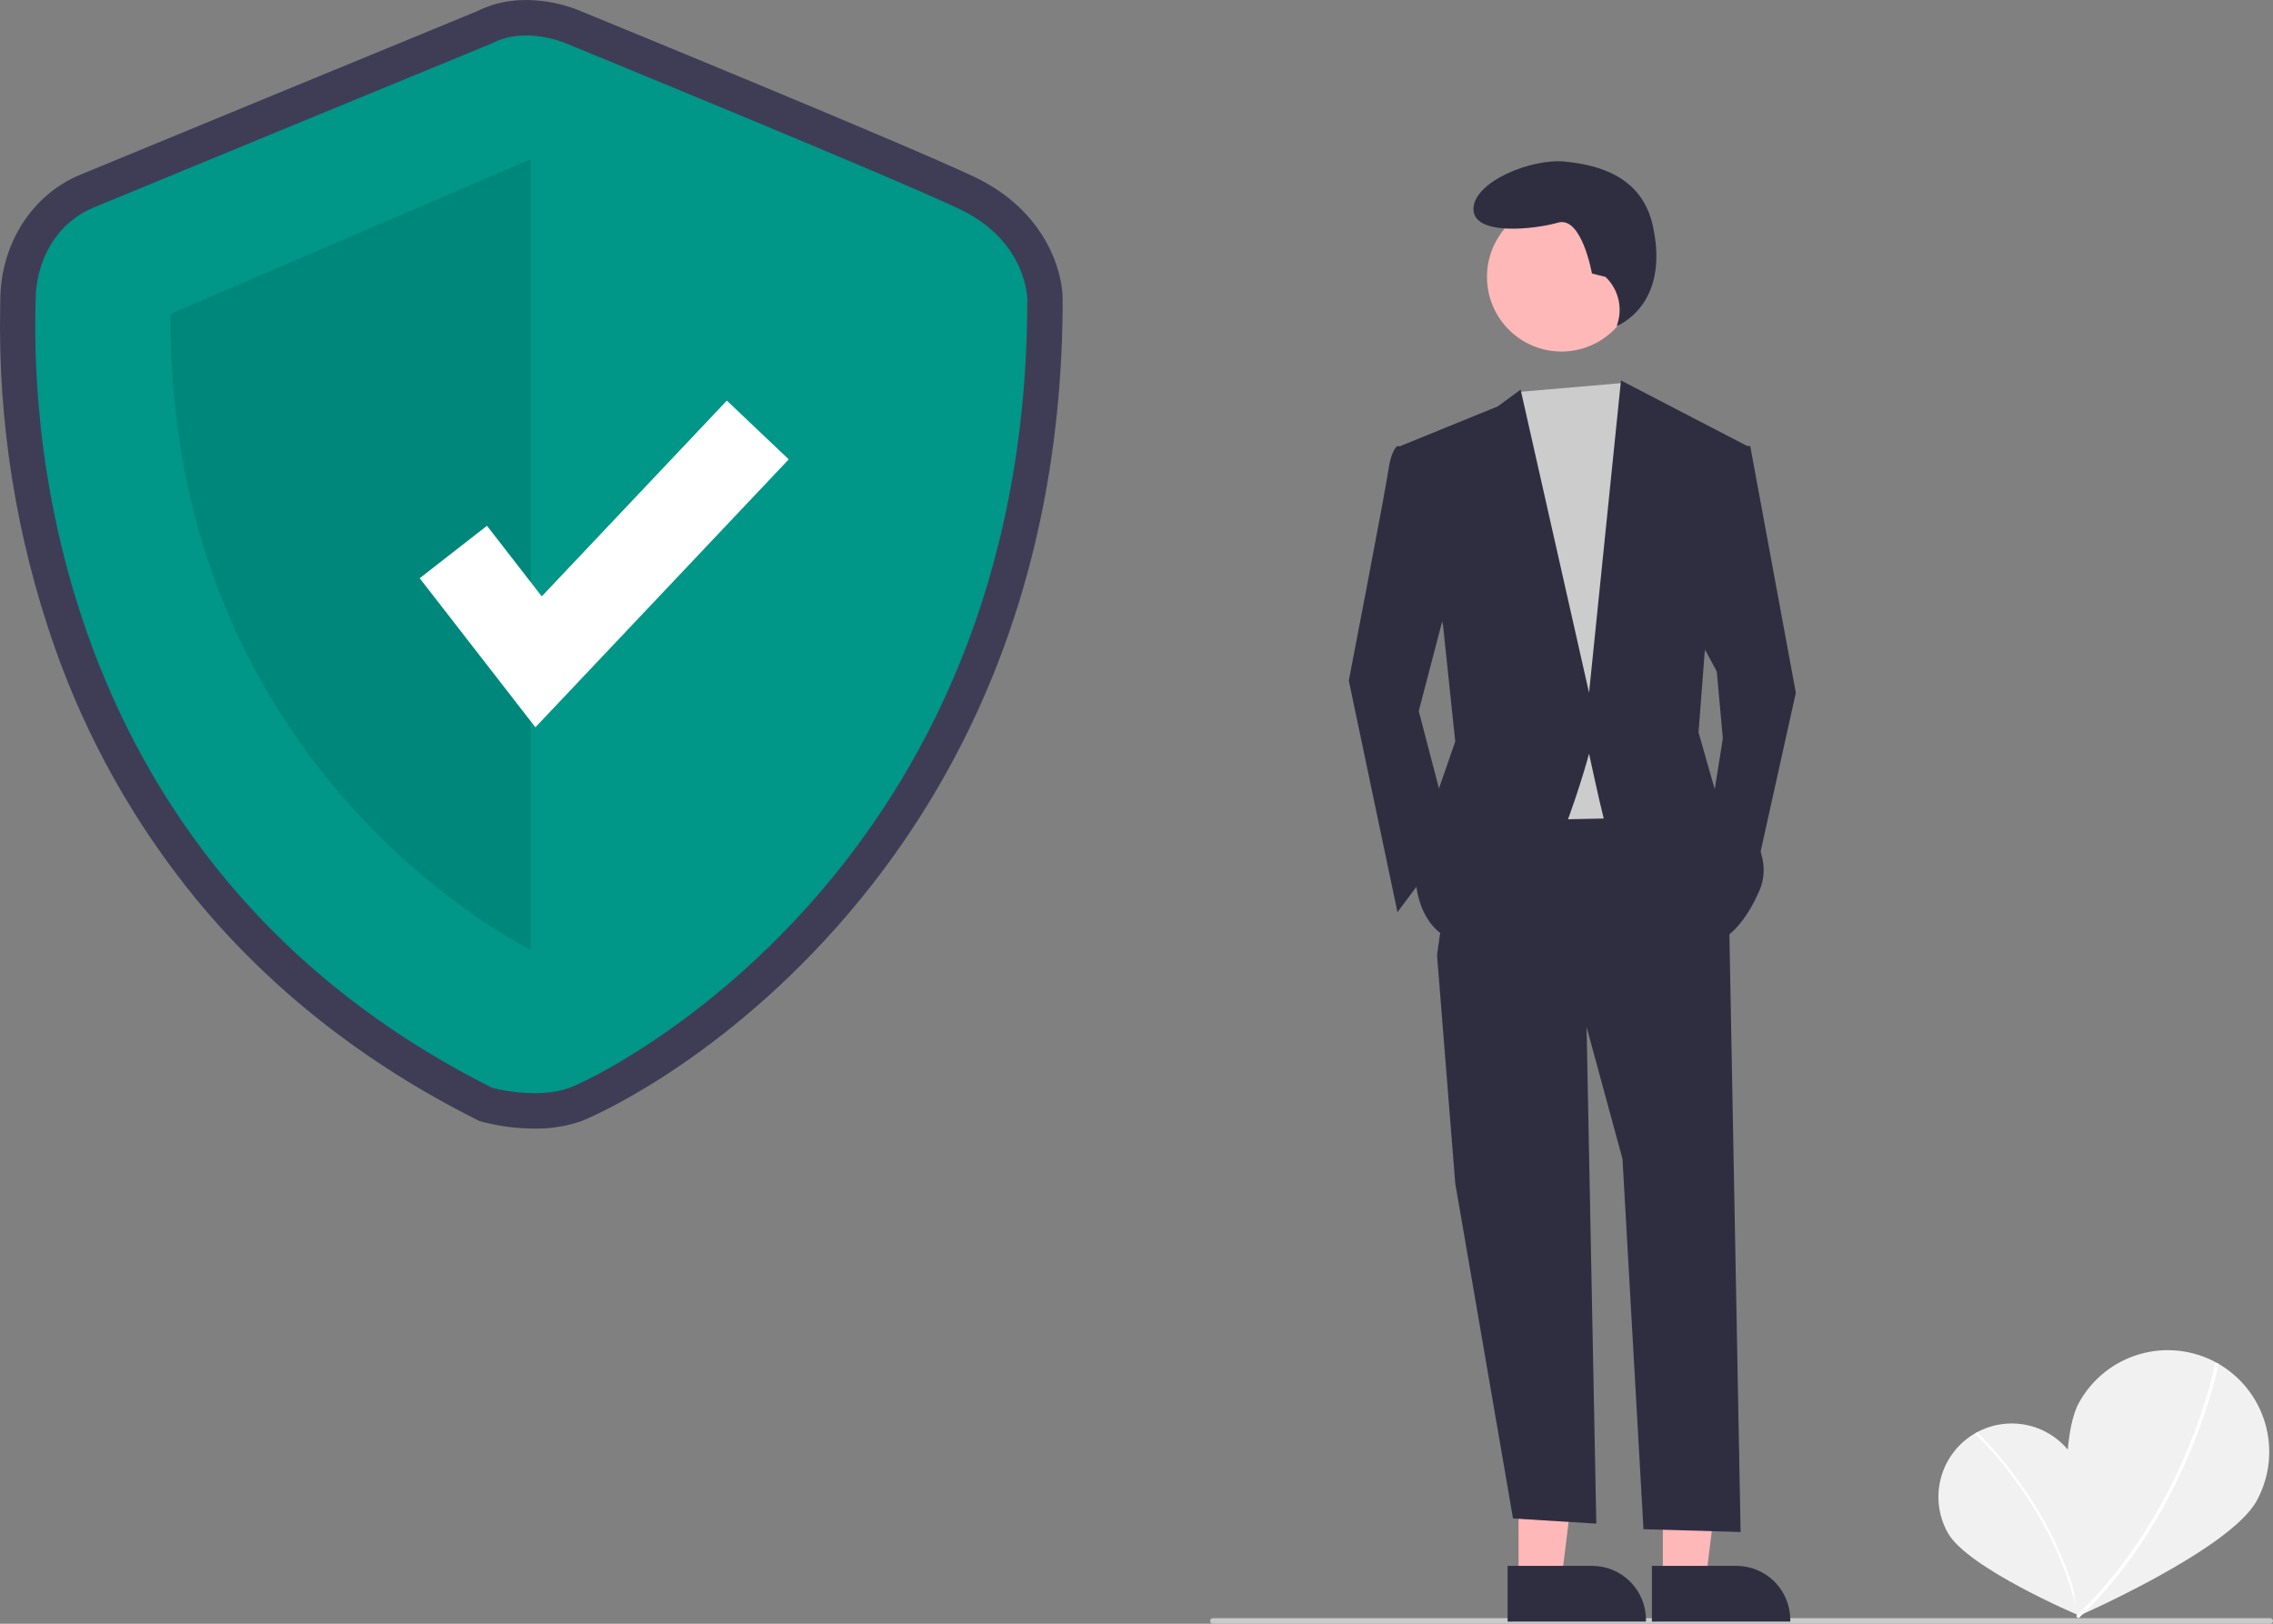 <svg width="182" height="130" viewBox="0 0 182 130" fill="none" xmlns="http://www.w3.org/2000/svg">
<rect x="0" y="0" width="182" height="130" fill="#808080" stroke="none"/>
<g clip-path="url(#clip0_1166_3875)">
<path d="M166.186 116.947C167.782 119.774 166.429 129.321 166.429 129.321C166.429 129.321 157.565 125.562 155.969 122.736C155.204 121.379 155.009 119.773 155.425 118.272C155.842 116.77 156.837 115.496 158.191 114.729C159.545 113.961 161.147 113.764 162.647 114.18C164.146 114.596 165.419 115.591 166.186 116.947V116.947Z" fill="#F1F1F1"/>
<path d="M166.557 129.307L166.369 129.347C164.555 120.715 158.222 114.861 158.158 114.803L158.288 114.66C158.352 114.719 164.731 120.612 166.557 129.307Z" fill="white"/>
<path d="M180.69 120.164C178.524 124.101 166.312 129.433 166.312 129.433C166.312 129.433 164.298 116.241 166.463 112.306C167.503 110.416 169.25 109.017 171.32 108.418C173.389 107.818 175.612 108.067 177.498 109.109C179.385 110.151 180.781 111.901 181.379 113.975C181.978 116.048 181.73 118.274 180.69 120.164Z" fill="#F1F1F1"/>
<path d="M166.42 129.577L166.236 129.384C175.073 120.976 177.361 109.25 177.383 109.133L177.645 109.182C177.622 109.3 175.321 121.109 166.42 129.577Z" fill="white"/>
<path d="M42.789 90.359C41.391 90.354 40 90.174 38.647 89.822L38.38 89.748L38.133 89.624C29.191 85.133 21.647 79.2 15.711 71.991C10.797 65.989 6.966 59.174 4.39 51.852C1.31 43.087 -0.172 33.838 0.015 24.547C0.019 24.352 0.022 24.201 0.022 24.098C0.022 19.581 2.524 15.618 6.397 14.002C9.361 12.764 36.273 1.691 38.218 0.891C41.88 -0.948 45.787 0.587 46.412 0.855C47.814 1.429 72.693 11.623 78.069 14.188C83.61 16.831 85.088 21.58 85.088 23.969C85.088 34.785 83.219 44.893 79.531 54.013C76.552 61.395 72.331 68.21 67.051 74.161C56.864 85.646 46.674 89.717 46.576 89.753C45.358 90.173 44.077 90.378 42.789 90.359ZM40.392 84.412C41.276 84.611 43.31 84.908 44.636 84.424C46.32 83.808 54.849 79.378 62.819 70.393C73.83 57.978 79.418 42.372 79.426 24.009C79.406 23.637 79.142 20.983 75.635 19.31C70.363 16.795 44.503 6.202 44.243 6.095L44.171 6.065C43.629 5.837 41.905 5.358 40.716 5.982L40.478 6.093C40.19 6.212 11.622 17.966 8.575 19.238C6.444 20.128 5.684 22.332 5.684 24.098C5.684 24.227 5.681 24.414 5.676 24.657C5.433 37.222 8.335 68.141 40.392 84.412Z" fill="#3F3D56"/>
<path d="M39.401 3.47C39.401 3.47 10.574 15.331 7.485 16.62C4.397 17.91 2.852 21.004 2.852 24.098C2.852 27.192 0.536 67.568 39.401 87.089C39.401 87.089 42.929 88.067 45.605 87.089C48.281 86.111 82.257 69.609 82.257 23.969C82.257 23.969 82.257 19.328 76.851 16.749C71.446 14.171 45.313 3.47 45.313 3.47C45.313 3.47 42.104 2.052 39.401 3.47Z" fill="#009688"/>
<path opacity="0.1" d="M42.49 12.752V76.027C42.49 76.027 13.405 62.001 13.663 25.129L42.49 12.752Z" fill="black"/>
<path d="M42.87 58.228L33.605 46.294L38.992 42.096L43.379 47.747L58.199 32.074L63.155 36.778L42.87 58.228Z" fill="white"/>
<path d="M181.778 130H97.119C97.06 130 97.003 129.976 96.962 129.935C96.92 129.893 96.897 129.836 96.897 129.777C96.897 129.718 96.92 129.662 96.962 129.62C97.003 129.578 97.06 129.555 97.119 129.555H181.778C181.837 129.555 181.894 129.578 181.935 129.62C181.977 129.662 182 129.718 182 129.777C182 129.836 181.977 129.893 181.935 129.935C181.894 129.976 181.837 130 181.778 130Z" fill="#CACACA"/>
<path d="M121.591 126.492L125.027 126.492L126.662 113.213L121.59 113.213L121.591 126.492Z" fill="#FFB8B8"/>
<path d="M120.714 125.367L127.482 125.367H127.482C128.626 125.367 129.723 125.822 130.532 126.633C131.34 127.443 131.795 128.542 131.795 129.688V129.828L120.714 129.829L120.714 125.367Z" fill="#2F2E41"/>
<path d="M133.145 126.492L136.582 126.492L138.217 113.213L133.145 113.213L133.145 126.492Z" fill="#FFB8B8"/>
<path d="M132.269 125.367L139.036 125.367H139.037C140.18 125.367 141.277 125.822 142.086 126.633C142.895 127.443 143.349 128.542 143.35 129.688V129.828L132.269 129.829L132.269 125.367Z" fill="#2F2E41"/>
<path d="M126.992 79.859L127.817 121.986L121.148 121.572L116.522 94.739L115.061 76.443L126.992 79.859Z" fill="#2F2E41"/>
<path d="M138.436 72.785L139.371 122.654L131.594 122.432L129.914 92.787L126.992 82.054L115.061 76.444L117.009 63.027L134.54 62.783L138.436 72.785Z" fill="#2F2E41"/>
<path d="M125.028 28.144C128.322 28.144 130.992 25.469 130.992 22.17C130.992 18.87 128.322 16.195 125.028 16.195C121.734 16.195 119.064 18.87 119.064 22.17C119.064 25.469 121.734 28.144 125.028 28.144Z" fill="#FFB8B8"/>
<path d="M129.975 30.66L130.888 32.047L133.323 38.877L131.375 65.466L119.93 65.71L118.47 35.218L121.53 31.385L129.975 30.66Z" fill="#CCCCCC"/>
<path d="M113.843 35.951L111.895 35.707C111.895 35.707 111.408 35.951 111.165 37.658C110.921 39.366 107.999 54.49 107.999 54.49L111.895 73.029L116.278 67.175L113.6 56.93L116.278 46.684L113.843 35.951Z" fill="#2F2E41"/>
<path d="M138.68 35.707H140.141L143.793 55.466L140.384 70.834L136.975 65.223L137.949 59.125L137.462 53.758L135.758 50.587L138.68 35.707Z" fill="#2F2E41"/>
<path d="M128.552 22.169L127.468 21.898C127.468 21.898 126.655 17.281 124.757 17.824C122.86 18.367 117.98 18.91 117.98 16.738C117.98 14.565 122.589 12.665 125.299 12.936C128.01 13.208 131.472 14.108 132.347 18.096C133.75 24.487 129.453 26.102 129.453 26.102L129.524 25.869C129.723 25.223 129.737 24.534 129.565 23.88C129.393 23.226 129.043 22.634 128.552 22.169Z" fill="#2F2E41"/>
<path d="M112.139 35.706L119.931 32.534L121.757 31.193L127.236 55.465L129.792 30.461L139.898 35.706L136.489 52.293L136.002 58.636L137.463 63.758C137.463 63.758 142.576 67.417 140.872 71.32C139.167 75.223 137.219 75.467 137.219 75.467C137.219 75.467 128.94 67.661 128.453 65.71C127.966 63.758 127.236 60.343 127.236 60.343C127.236 60.343 123.096 75.955 118.226 75.711C113.356 75.467 113.356 70.345 113.356 70.345L114.574 64.978L116.522 59.367L115.548 50.098L112.139 35.706Z" fill="#2F2E41"/>
</g>
<defs>
<clipPath id="clip0_1166_3875">
<rect width="182" height="130" fill="white"/>
</clipPath>
</defs>
</svg>
